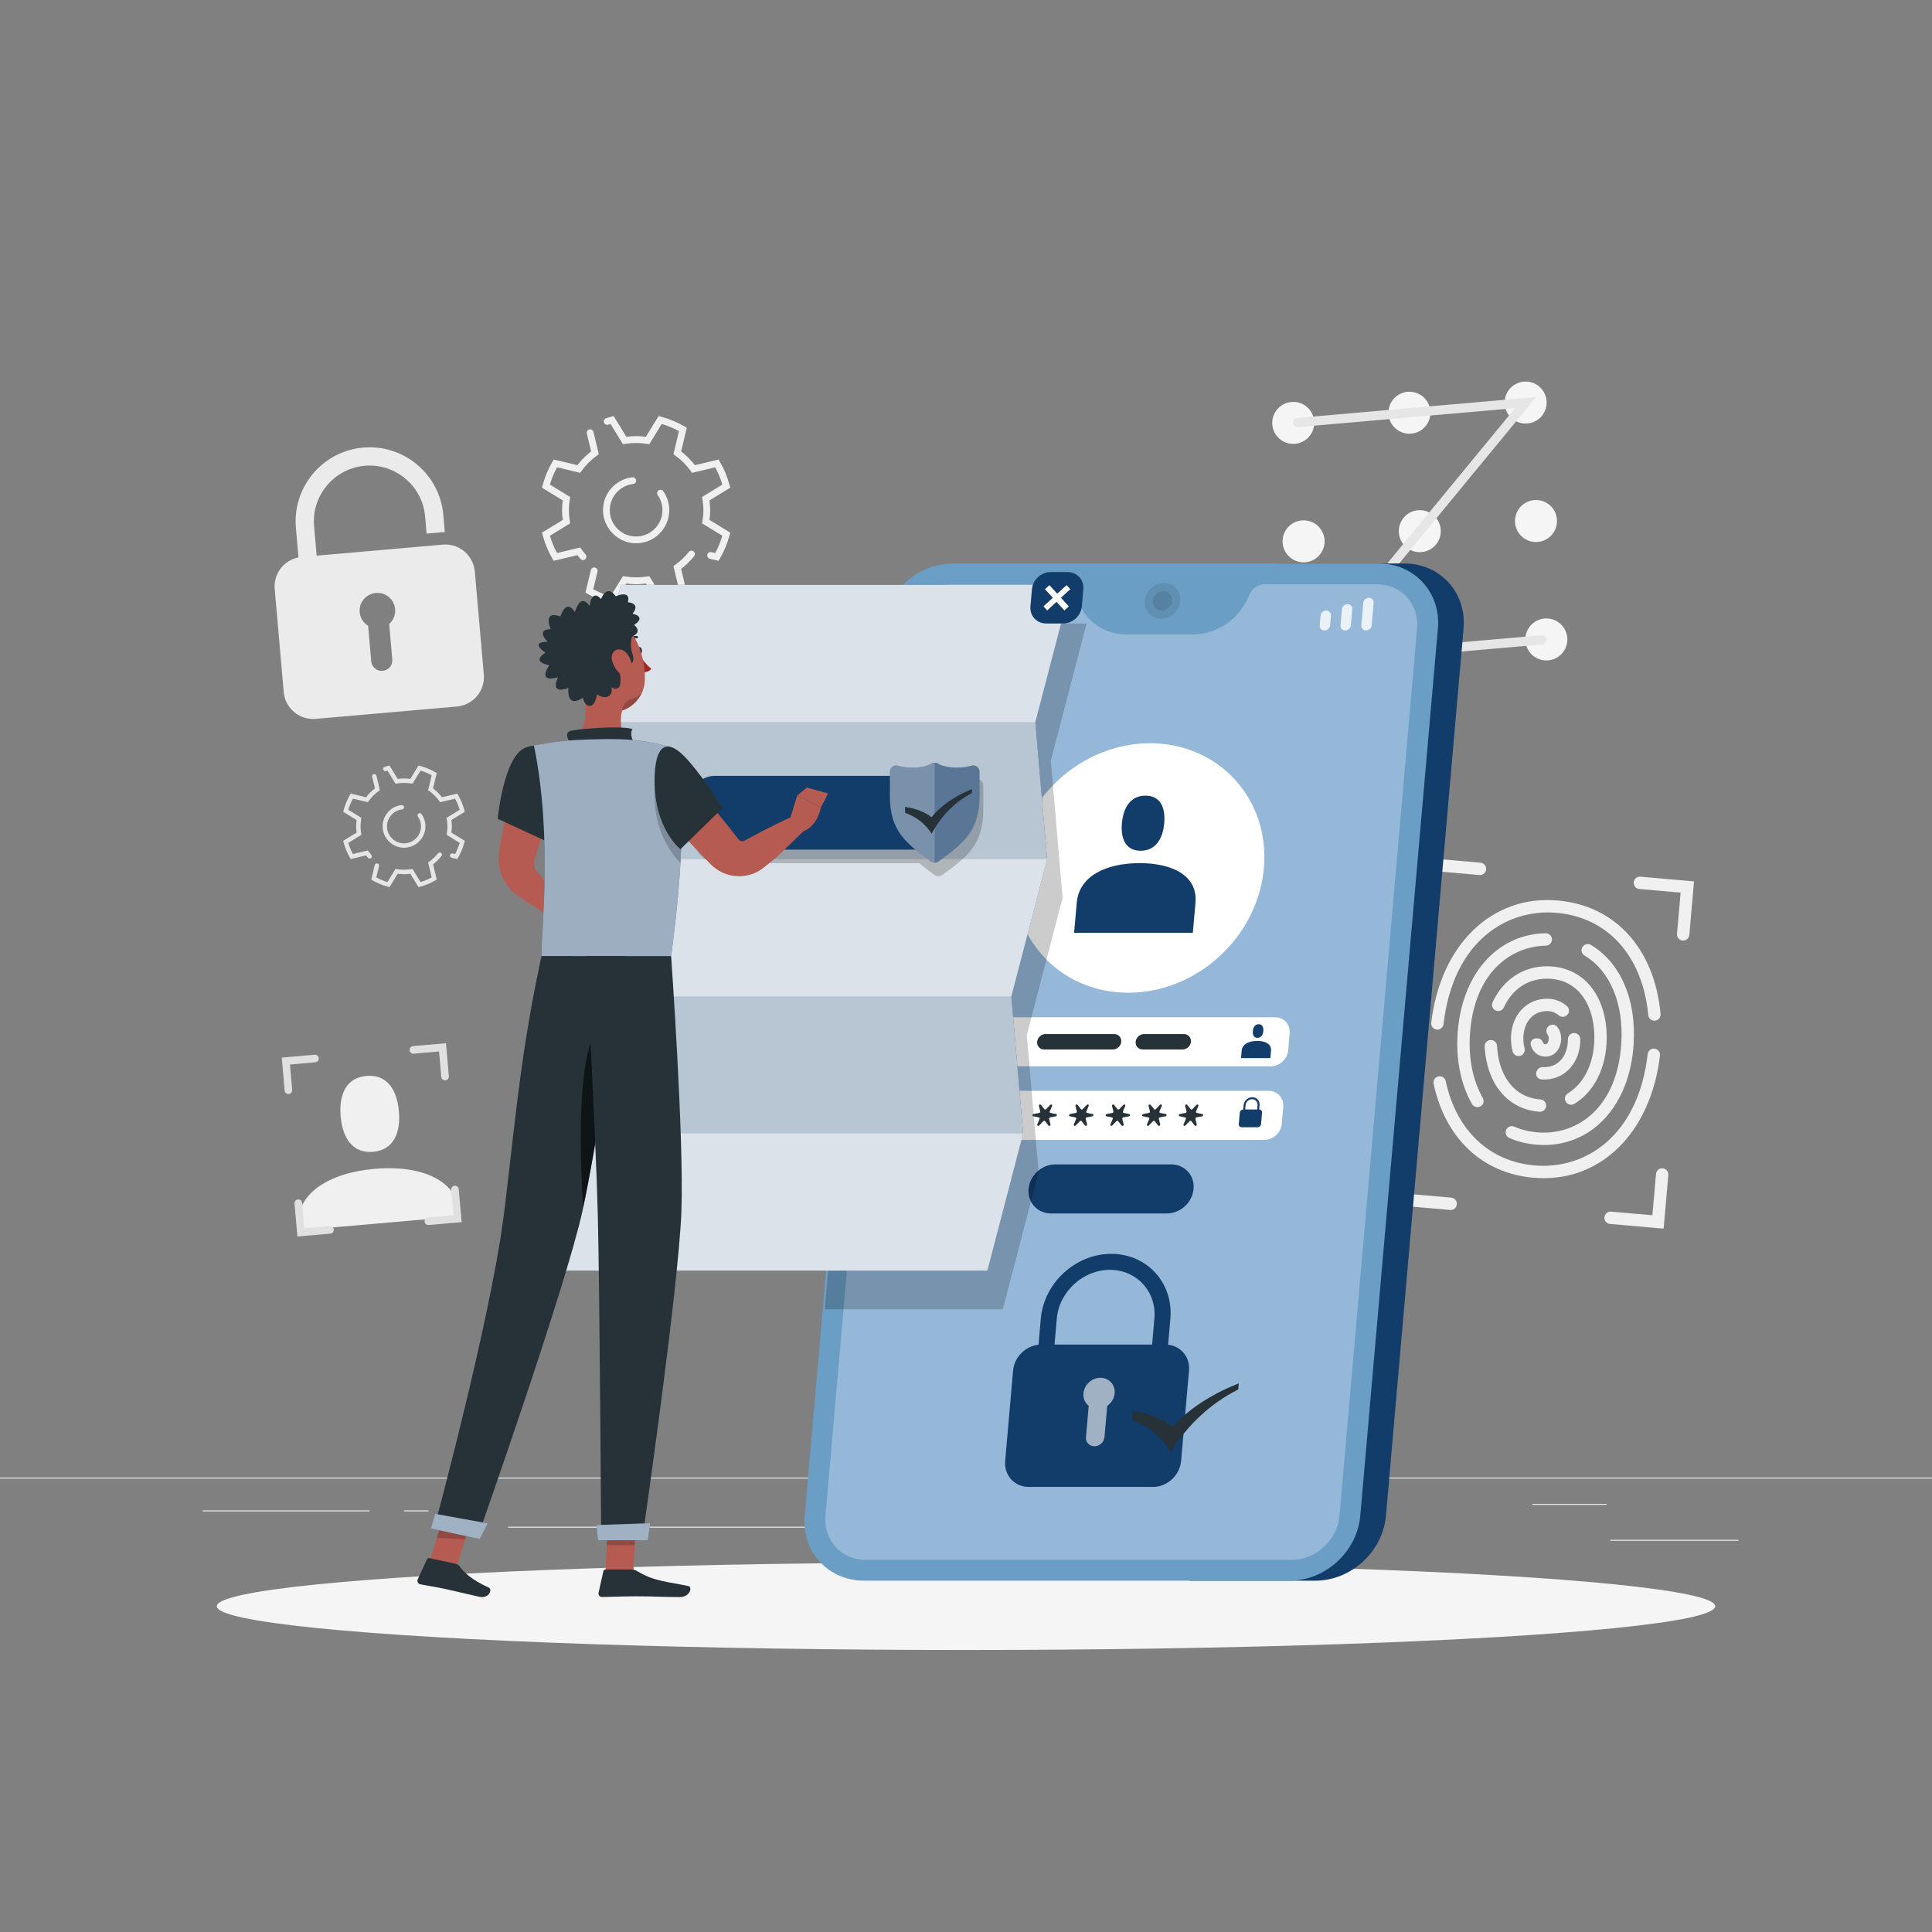 <?xml version="1.0" encoding="utf-8"?>
<!-- Generator: Adobe Illustrator 16.0.0, SVG Export Plug-In . SVG Version: 6.00 Build 0)  -->
<!DOCTYPE svg PUBLIC "-//W3C//DTD SVG 1.0//EN" "http://www.w3.org/TR/2001/REC-SVG-20010904/DTD/svg10.dtd">
<svg version="1.0" xmlns="http://www.w3.org/2000/svg" xmlns:xlink="http://www.w3.org/1999/xlink" x="0px" y="0px" width="500px"
	 height="500px" viewBox="0 0 500 500" enable-background="new 0 0 500 500" xml:space="preserve">
<rect x="0" y="0" width="500" height="500" fill="#808080" stroke="none"/>
<g id="Background_Complete">
	<rect x="416.779" y="398.494" fill="#EBEBEB" width="33.122" height="0.25"/>
	<rect x="322.527" y="401.208" fill="#EBEBEB" width="8.693" height="0.25"/>
	<rect x="396.586" y="389.208" fill="#EBEBEB" width="19.192" height="0.25"/>
	<rect x="52.459" y="390.889" fill="#EBEBEB" width="43.193" height="0.25"/>
	<rect x="104.556" y="390.889" fill="#EBEBEB" width="6.333" height="0.25"/>
	<rect x="131.471" y="395.11" fill="#EBEBEB" width="93.676" height="0.25"/>
	<rect y="382.398" fill="#EBEBEB" width="500" height="0.25"/>
	<g>
		<path fill="#F0F0F0" d="M119.331,314.749c-0.845-9.657-10.704-13.273-22.387-12.251s-20.764,6.295-19.919,15.953L119.331,314.749z
			"/>
		<path fill="#F0F0F0" d="M96.558,298.085c5.421-0.474,7.153-5.054,6.678-10.476s-2.975-9.632-8.396-9.157
			c-5.421,0.474-7.153,5.054-6.678,10.476C88.636,294.35,91.136,298.56,96.558,298.085z"/>
	</g>
	<g>
		<g>
			<circle fill="#F5F5F5" cx="334.687" cy="109.445" r="5.435"/>
			<circle fill="#F5F5F5" cx="364.759" cy="106.814" r="5.435"/>
			<circle fill="#F5F5F5" cx="394.832" cy="104.183" r="5.435"/>
			<circle fill="#F5F5F5" cx="337.368" cy="140.097" r="5.435"/>
			<circle fill="#F5F5F5" cx="367.441" cy="137.466" r="5.434"/>
			<circle fill="#F5F5F5" cx="397.514" cy="134.835" r="5.435"/>
			<circle fill="#F5F5F5" cx="340.05" cy="170.75" r="5.435"/>
			<circle fill="#F5F5F5" cx="370.123" cy="168.119" r="5.434"/>
			<circle fill="#F5F5F5" cx="400.195" cy="165.487" r="5.435"/>
		</g>
		<g>
			<path fill="#E6E6E6" d="M399.112,166.779l-61.786,5.406l54.782-66.567l-56.13,4.911c-0.655,0.058-1.233-0.428-1.291-1.083l0,0
				c-0.057-0.656,0.428-1.234,1.084-1.292l61.786-5.405l-54.782,66.567l56.13-4.911c0.655-0.058,1.234,0.428,1.291,1.083l0,0
				C400.253,166.144,399.768,166.722,399.112,166.779z"/>
		</g>
	</g>
	<g>
		<path fill="#F0F0F0" d="M400.06,285.605c-0.205-0.589-0.731-1.025-1.353-1.067c-2.834-0.189-5.229-1.25-7.124-3.153
			c-2.471-2.48-3.924-6.257-4.159-10.739c-0.044-0.835-0.744-1.486-1.58-1.491l0,0c-0.926-0.007-1.664,0.775-1.614,1.7
			c0.285,5.258,2.063,9.754,5.086,12.789c2.361,2.371,5.406,3.76,8.876,4.063c0.061,0.005,0.138,0.012,0.229,0.019
			C399.57,287.818,400.438,286.696,400.06,285.605z"/>
		<g>
			<g>
				<path fill="#F0F0F0" d="M396.864,304.8c-13.254-1.159-22.811-10.193-25.836-24.289c-0.193-0.899,0.38-1.783,1.287-1.941l0,0
					c0.837-0.145,1.655,0.386,1.832,1.216c2.711,12.678,11.218,20.796,22.996,21.826c12.917,1.13,26.791-7.368,29.275-28.792
					c0.101-0.868,0.857-1.509,1.728-1.433l0,0c0.891,0.077,1.559,0.873,1.454,1.761C427.218,293.347,413.937,306.294,396.864,304.8z
					"/>
			</g>
			<g>
				<path fill="#F0F0F0" d="M371.859,266.462L371.859,266.462c-0.891-0.078-1.559-0.873-1.454-1.761
					c2.382-20.2,15.664-33.146,32.736-31.653c14.959,1.31,25.045,12.509,26.616,29.379c0.083,0.891-0.608,1.667-1.501,1.721h-0.003
					c-0.871,0.052-1.606-0.606-1.688-1.475c-1.442-15.198-10.418-25.273-23.703-26.436c-12.917-1.13-26.79,7.367-29.274,28.792
					C373.487,265.897,372.73,266.538,371.859,266.462z"/>
			</g>
			<g>
				<path fill="#F0F0F0" d="M397.515,296.231c-2.464-0.216-4.774-0.791-6.896-1.718c-0.863-0.377-1.218-1.416-0.768-2.243l0,0
					c0.394-0.721,1.27-1.032,2.021-0.702c1.995,0.876,4.198,1.391,6.573,1.521c9.797,0.561,20.137-6.378,21.15-23.145
					c0.625-10.326-2.912-18.667-9.517-22.656c-0.708-0.428-0.971-1.323-0.606-2.065l0,0c0.415-0.843,1.467-1.154,2.271-0.669
					c7.642,4.614,11.746,14.028,11.047,25.583c-0.977,16.167-11.064,26.919-24.528,26.148
					C398.012,296.271,397.762,296.253,397.515,296.231z"/>
			</g>
			<g>
				<path fill="#F0F0F0" d="M383.266,286.258c-0.774,0.528-1.833,0.282-2.301-0.529c-2.835-4.904-4.161-11.227-3.751-18.019
					c0.936-15.466,10.207-25.977,22.798-26.184c0.934-0.015,1.689,0.767,1.636,1.699l0,0.004c-0.047,0.832-0.725,1.485-1.557,1.502
					c-9.337,0.184-18.718,7.242-19.681,23.172c-0.374,6.184,0.809,11.891,3.344,16.255
					C384.171,284.875,383.951,285.79,383.266,286.258L383.266,286.258z"/>
			</g>
			<g>
				<path fill="#F0F0F0" d="M405.13,284.95L405.13,284.95c-0.326-0.741-0.041-1.598,0.653-2.016
					c4.205-2.531,6.788-7.846,6.832-14.251c0.035-5.131-1.454-9.471-4.193-12.221c-2.112-2.121-4.843-3.19-8.116-3.184
					c-4.931,0.013-8.922,2.714-11.134,7.467c-0.348,0.748-1.214,1.102-1.989,0.817l0,0c-0.881-0.323-1.3-1.339-0.902-2.189
					c2.736-5.839,7.869-9.28,14.016-9.297c4.1-0.006,7.694,1.417,10.394,4.127c3.346,3.36,5.166,8.51,5.125,14.502
					c-0.051,7.559-3.234,13.895-8.421,16.995C406.578,286.189,405.513,285.821,405.13,284.95z"/>
			</g>
			<g>
				<path fill="#F0F0F0" d="M393.608,273.192c-0.909,0.365-1.926-0.163-2.159-1.114c-0.106-0.433-0.194-0.88-0.264-1.339
					c-0.905-5.984,2.313-11.194,7.483-12.118c2.67-0.479,5.05,0.148,6.869,1.773c0.738,0.659,0.681,1.837-0.124,2.414l-0.1,0.071
					c-0.606,0.435-1.405,0.336-1.97-0.15c-1.085-0.931-2.463-1.253-4.111-0.958c-3.941,0.705-5.438,4.805-4.881,8.49
					c0.054,0.358,0.122,0.706,0.204,1.041C394.746,272.088,394.358,272.892,393.608,273.192L393.608,273.192z"/>
			</g>
			<g>
				<path fill="#F0F0F0" d="M398.896,279.351c-0.004-0.001-0.009-0.001-0.013-0.001c-1.104-0.099-1.712-1.335-1.124-2.273
					l0.136-0.217c0.295-0.471,0.822-0.729,1.376-0.69c0.474,0.032,0.976,0.002,1.501-0.092c3.441-0.616,5.02-3.82,4.994-7.076
					c-0.007-0.813,0.556-1.515,1.359-1.637l0,0c0.938-0.142,1.826,0.557,1.844,1.506c0.095,5.219-2.977,9.525-7.634,10.357
					C400.496,279.378,399.679,279.419,398.896,279.351z"/>
			</g>
			<g>
				<path fill="#F0F0F0" d="M399.607,273.441c-1.704-0.148-2.974-1.297-3.435-2.936c-0.267-0.95,0.53-1.87,1.512-1.784l0.367,0.032
					c0.57,0.05,1.04,0.44,1.23,0.979c0.093,0.265,0.271,0.49,0.605,0.52c0.769,0.067,0.904-1.036,0.924-1.258
					c0.014-0.159,0.047-0.771-0.215-1.132c-0.257-0.354-0.433-0.76-0.395-1.195l0,0c0.125-1.424,1.923-1.995,2.83-0.892
					c0.721,0.878,1.091,2.107,0.969,3.497C403.771,271.892,401.923,273.645,399.607,273.441z"/>
			</g>
			<g>
				<path fill="#F0F0F0" d="M369.534,237.653L369.534,237.653c-0.88-0.077-1.532-0.854-1.455-1.734l1.213-13.865l13.866,1.213
					c0.88,0.077,1.532,0.854,1.455,1.734l0,0c-0.077,0.88-0.853,1.532-1.733,1.455l-10.677-0.934l-0.935,10.677
					C371.19,237.078,370.414,237.73,369.534,237.653z"/>
			</g>
			<g>
				<path fill="#F0F0F0" d="M435.462,243.421L435.462,243.421c-0.88-0.077-1.532-0.854-1.455-1.733l0.934-10.677l-10.677-0.935
					c-0.881-0.077-1.532-0.853-1.455-1.734l0,0c0.077-0.88,0.854-1.532,1.734-1.455l13.865,1.213l-1.213,13.865
					C437.119,242.847,436.343,243.498,435.462,243.421z"/>
			</g>
			<g>
				<path fill="#F0F0F0" d="M430.547,317.97l-13.866-1.213c-0.88-0.077-1.532-0.854-1.455-1.733l0,0
					c0.077-0.881,0.854-1.532,1.734-1.455l10.677,0.934l0.934-10.677c0.077-0.881,0.854-1.532,1.734-1.455l0,0
					c0.881,0.077,1.532,0.854,1.455,1.734L430.547,317.97z"/>
			</g>
			<g>
				<path fill="#F0F0F0" d="M375.295,313.137l-13.866-1.214l1.213-13.866c0.077-0.88,0.854-1.531,1.734-1.454l0,0
					c0.88,0.077,1.532,0.853,1.455,1.733l-0.934,10.678l10.677,0.934c0.88,0.077,1.532,0.854,1.455,1.734l0,0
					C376.952,312.562,376.176,313.213,375.295,313.137z"/>
			</g>
		</g>
	</g>
	<g>
		<path fill="#E0E0E0" d="M74.729,283.126L74.729,283.126c-0.541,0.048-1.019-0.353-1.066-0.895l-0.746-8.525l8.525-0.745
			c0.541-0.048,1.019,0.353,1.066,0.895l0,0c0.047,0.541-0.354,1.019-0.895,1.066l-6.565,0.574l0.575,6.564
			C75.672,282.602,75.271,283.079,74.729,283.126z"/>
	</g>
	<g>
		<path fill="#E0E0E0" d="M115.266,279.58L115.266,279.58c-0.542,0.047-1.019-0.354-1.066-0.895l-0.574-6.564l-6.565,0.574
			c-0.541,0.047-1.019-0.354-1.065-0.895l0,0c-0.048-0.542,0.353-1.019,0.895-1.066l8.525-0.746l0.746,8.525
			C116.208,279.055,115.808,279.532,115.266,279.58z"/>
	</g>
	<g>
		<path fill="#E0E0E0" d="M119.466,316.29l-8.525,0.745c-0.542,0.048-1.019-0.353-1.066-0.895l0,0
			c-0.047-0.541,0.354-1.019,0.895-1.065l6.565-0.575l-0.575-6.564c-0.047-0.541,0.354-1.019,0.895-1.066l0,0
			c0.542-0.047,1.019,0.354,1.066,0.895L119.466,316.29z"/>
	</g>
	<g>
		<path fill="#E0E0E0" d="M85.494,319.262l-8.525,0.746l-0.746-8.525c-0.047-0.542,0.354-1.02,0.895-1.066l0,0
			c0.542-0.048,1.019,0.354,1.066,0.895l0.574,6.564l6.564-0.574c0.542-0.047,1.019,0.354,1.066,0.895l0,0
			C86.436,318.737,86.035,319.215,85.494,319.262z"/>
	</g>
	<path fill="#EBEBEB" d="M114.583,140.948l-32.631,2.854l-0.668-7.636c-0.693-7.921,5.188-14.93,13.109-15.623
		c7.922-0.693,14.931,5.188,15.624,13.109l0.388,4.437l4.708-0.412l-0.388-4.438c-0.92-10.518-10.225-18.325-20.742-17.405
		c-10.518,0.92-18.326,10.225-17.405,20.743l0.672,7.68c-3.797,0.739-6.5,4.241-6.156,8.181l2.331,26.644
		c0.369,4.213,4.083,7.329,8.296,6.96l36.53-3.196c4.212-0.369,7.329-4.083,6.96-8.295l-2.331-26.644
		C122.51,143.696,118.796,140.58,114.583,140.948z M100.722,161.478l0.803,9.175c0.132,1.506-0.982,2.833-2.488,2.965
		s-2.833-0.982-2.965-2.488l-0.803-9.175c-1.198-0.738-2.053-2.001-2.186-3.511c-0.222-2.535,1.654-4.77,4.189-4.992
		c2.535-0.222,4.77,1.653,4.991,4.188C102.396,159.15,101.773,160.543,100.722,161.478z"/>
	<g>
		<path fill="#F0F0F0" d="M170.444,156.393l-3.299-5.378c-1.787,0.247-3.249,0.247-5.036,0l-3.298,5.378l-0.633-0.168
			c-2.126-0.565-4.177-1.417-6.095-2.53l-0.567-0.329l1.399-5.838c0.113-0.473,0.588-0.764,1.061-0.651l0,0
			c0.473,0.114,0.764,0.588,0.65,1.061l-1.092,4.554c1.426,0.776,2.923,1.398,4.468,1.856l3.222-5.253l0.583,0.095
			c1.868,0.305,3.773,0.305,5.642,0l0.584-0.095l3.222,5.253c1.544-0.459,3.042-1.08,4.467-1.856l-1.434-5.984l0.48-0.345
			c1.308-0.94,2.474-2.05,3.475-3.308c0.297-0.374,0.826-0.462,1.213-0.184l0,0c0.402,0.289,0.496,0.859,0.189,1.247
			c-0.984,1.242-2.114,2.354-3.373,3.319l1.469,6.128l-0.566,0.329c-1.918,1.114-3.969,1.965-6.095,2.53L170.444,156.393z
			 M150.225,144.652c-0.277-0.316-0.545-0.643-0.802-0.978l-6.129,1.468l-0.329-0.566c-1.113-1.918-1.965-3.969-2.53-6.095
			l-0.168-0.633l5.378-3.299c-0.124-0.896-0.185-1.724-0.185-2.518c0-0.793,0.061-1.622,0.185-2.518l-5.378-3.298l0.168-0.633
			c0.565-2.126,1.417-4.177,2.53-6.096l0.329-0.566l6.129,1.468c1.027-1.34,2.222-2.535,3.562-3.562l-1.111-4.639
			c-0.113-0.471,0.178-0.945,0.649-1.059l0.003,0c0.472-0.113,0.946,0.177,1.059,0.649l1.384,5.778l-0.484,0.348
			c-1.536,1.105-2.882,2.453-3.988,3.989l-0.345,0.479l-5.985-1.434c-0.775,1.425-1.396,2.923-1.855,4.467l5.252,3.221l-0.095,0.583
			c-0.168,1.031-0.249,1.954-0.249,2.821c0,0.869,0.081,1.791,0.249,2.821l0.096,0.583l-5.253,3.223
			c0.459,1.544,1.081,3.042,1.855,4.467l5.985-1.434l0.345,0.479c0.325,0.453,0.674,0.892,1.042,1.312
			c0.306,0.35,0.298,0.873-0.037,1.196l-0.032,0.031C151.115,145.05,150.549,145.022,150.225,144.652z M185.962,145.143l-2.26-0.541
			c-0.472-0.113-0.764-0.588-0.65-1.061l0,0c0.113-0.472,0.588-0.764,1.061-0.65l0.977,0.234c0.774-1.425,1.396-2.923,1.854-4.467
			l-5.252-3.223l0.095-0.583c0.168-1.03,0.25-1.953,0.25-2.821c0-0.868-0.082-1.791-0.25-2.821l-0.095-0.583l5.252-3.221
			c-0.458-1.544-1.08-3.042-1.854-4.467l-5.985,1.434l-0.345-0.479c-1.105-1.536-2.452-2.883-3.988-3.989l-0.484-0.348l1.434-5.985
			c-1.425-0.775-2.923-1.397-4.467-1.856l-3.222,5.253l-0.583-0.095c-1.869-0.303-3.774-0.303-5.644,0l-0.582,0.095l-3.222-5.252
			c-0.2,0.06-0.4,0.122-0.6,0.187c-0.446,0.146-0.926-0.094-1.087-0.534l0,0c-0.169-0.462,0.071-0.984,0.54-1.138
			c0.439-0.144,0.881-0.274,1.322-0.392l0.634-0.169l3.299,5.379c1.794-0.249,3.24-0.249,5.035,0l3.299-5.379l0.634,0.168
			c2.126,0.566,4.176,1.417,6.095,2.53l0.566,0.329l-1.469,6.13c1.34,1.027,2.535,2.222,3.563,3.562l6.129-1.468l0.329,0.566
			c1.113,1.918,1.965,3.969,2.53,6.096l0.168,0.633l-5.378,3.298c0.124,0.896,0.185,1.725,0.185,2.518
			c0,0.794-0.061,1.622-0.185,2.518l5.378,3.299l-0.168,0.633c-0.565,2.126-1.417,4.177-2.53,6.095L185.962,145.143z M164.381,140.6
			c-4.468-0.126-8.194-3.85-8.322-8.318c-0.129-4.503,3.235-8.264,7.579-8.766c0.525-0.061,0.99,0.351,0.99,0.879l0,0
			c0,0.444-0.332,0.817-0.772,0.867c-3.83,0.434-6.707,4.056-5.905,8.14c0.521,2.652,2.658,4.789,5.311,5.307
			c4.353,0.852,8.18-2.475,8.18-6.679c0-1.407-0.434-2.77-1.233-3.91c-0.252-0.359-0.184-0.853,0.146-1.143l0,0
			c0.396-0.35,1.011-0.276,1.313,0.157c0.995,1.43,1.534,3.135,1.534,4.896C173.199,136.84,169.22,140.736,164.381,140.6z"/>
	</g>
	<g>
		<path fill="#E6E6E6" d="M108.313,229.592l-2.131-3.475c-1.155,0.16-2.099,0.16-3.254,0l-2.131,3.475l-0.409-0.109
			c-1.373-0.365-2.698-0.915-3.938-1.634l-0.366-0.213l0.904-3.771c0.072-0.305,0.38-0.494,0.685-0.42l0,0
			c0.305,0.073,0.493,0.38,0.42,0.686l-0.706,2.942c0.92,0.501,1.888,0.903,2.886,1.199l2.081-3.394l0.377,0.062
			c1.207,0.197,2.438,0.197,3.645,0l0.377-0.062l2.082,3.394c0.998-0.296,1.965-0.698,2.886-1.199l-0.927-3.867l0.31-0.222
			c0.845-0.608,1.598-1.325,2.245-2.138c0.192-0.241,0.534-0.298,0.784-0.118l0,0c0.259,0.187,0.32,0.555,0.122,0.806
			c-0.636,0.802-1.366,1.521-2.179,2.144l0.949,3.959l-0.366,0.213c-1.239,0.719-2.563,1.269-3.938,1.634L108.313,229.592z
			 M95.251,222.008c-0.179-0.205-0.353-0.416-0.518-0.632l-3.96,0.948l-0.213-0.366c-0.719-1.239-1.269-2.564-1.634-3.938
			l-0.109-0.409l3.475-2.131c-0.08-0.579-0.119-1.114-0.119-1.626c0-0.512,0.039-1.048,0.119-1.627l-3.475-2.13l0.109-0.409
			c0.365-1.374,0.915-2.698,1.634-3.938l0.213-0.366l3.959,0.949c0.664-0.866,1.435-1.637,2.301-2.301l-0.718-2.997
			c-0.073-0.305,0.115-0.611,0.419-0.684l0.002,0c0.305-0.073,0.611,0.115,0.684,0.419l0.894,3.733l-0.313,0.225
			c-0.992,0.714-1.862,1.584-2.576,2.577l-0.223,0.31l-3.867-0.926c-0.5,0.921-0.902,1.888-1.198,2.886l3.393,2.081l-0.062,0.377
			c-0.108,0.666-0.161,1.262-0.161,1.823c0,0.561,0.053,1.157,0.161,1.822l0.062,0.376l-3.393,2.082
			c0.296,0.998,0.698,1.965,1.198,2.886l3.867-0.926l0.223,0.31c0.21,0.292,0.436,0.576,0.673,0.847
			c0.198,0.226,0.193,0.564-0.023,0.772l-0.021,0.02C95.826,222.265,95.46,222.247,95.251,222.008z M118.338,222.324l-1.459-0.349
			c-0.306-0.073-0.494-0.38-0.421-0.685l0,0c0.073-0.306,0.38-0.494,0.686-0.42l0.631,0.151c0.5-0.92,0.902-1.888,1.198-2.886
			l-3.394-2.082l0.062-0.376c0.108-0.665,0.161-1.261,0.161-1.822c0-0.561-0.053-1.157-0.161-1.823l-0.062-0.377l3.394-2.081
			c-0.296-0.998-0.698-1.965-1.198-2.886l-3.867,0.926l-0.223-0.31c-0.714-0.992-1.584-1.862-2.576-2.577l-0.313-0.225l0.927-3.867
			c-0.921-0.5-1.889-0.902-2.887-1.199l-2.081,3.393l-0.376-0.061c-1.208-0.196-2.438-0.196-3.646,0l-0.376,0.061l-2.081-3.393
			c-0.13,0.039-0.259,0.079-0.388,0.121c-0.288,0.094-0.598-0.061-0.702-0.345l0,0c-0.11-0.299,0.046-0.636,0.349-0.735
			c0.283-0.093,0.569-0.177,0.854-0.253l0.409-0.109l2.131,3.475c1.16-0.161,2.093-0.161,3.253,0l2.131-3.475l0.409,0.109
			c1.374,0.366,2.698,0.916,3.938,1.635l0.366,0.212l-0.949,3.96c0.866,0.664,1.638,1.436,2.301,2.301l3.959-0.949l0.213,0.366
			c0.719,1.24,1.269,2.564,1.634,3.938l0.109,0.409l-3.475,2.13c0.08,0.579,0.119,1.115,0.119,1.627
			c0,0.513-0.039,1.048-0.119,1.626l3.475,2.131l-0.109,0.409c-0.365,1.374-0.915,2.698-1.634,3.938L118.338,222.324z
			 M104.396,219.39c-2.887-0.082-5.293-2.487-5.376-5.374c-0.083-2.91,2.09-5.339,4.896-5.663c0.339-0.039,0.639,0.227,0.639,0.568
			l0,0c0,0.287-0.214,0.528-0.499,0.561c-2.474,0.28-4.333,2.62-3.815,5.259c0.336,1.713,1.717,3.093,3.431,3.429
			c2.812,0.55,5.284-1.599,5.284-4.315c0-0.909-0.28-1.79-0.796-2.526c-0.163-0.232-0.119-0.551,0.094-0.738l0,0
			c0.256-0.226,0.653-0.178,0.848,0.102c0.643,0.923,0.992,2.025,0.992,3.163C110.093,216.96,107.522,219.478,104.396,219.39z"/>
	</g>
</g>
<g id="Background_Simple" display="none">
	<g display="inline">
		<path fill="#407BFF" d="M76.67,206.633c11.27-51.09,62.003-89.299,99.27-89.441c42-0.161,77.793,31.992,106,34.839
			c24.884,2.512,55.688-34.07,100-24.84c36,7.498,56,61.322,50,95.463c-11.135,63.359-40,101.192-80.315,108.51
			c-17.663,3.206-26.005-2.381-34.685-0.757c-38.63,7.231-64.764,55.668-148,59.966C104.94,393.679,52.233,317.41,76.67,206.633z"/>
		<path opacity="0.9" fill="#FFFFFF" d="M76.67,206.633c11.27-51.09,62.003-89.299,99.27-89.441c42-0.161,77.793,31.992,106,34.839
			c24.884,2.512,55.688-34.07,100-24.84c36,7.498,56,61.322,50,95.463c-11.135,63.359-40,101.192-80.315,108.51
			c-17.663,3.206-26.005-2.381-34.685-0.757c-38.63,7.231-64.764,55.668-148,59.966C104.94,393.679,52.233,317.41,76.67,206.633z"/>
	</g>
</g>
<g id="Shadow">
	<ellipse id="_x3C_Path_x3E__359_" fill="#F5F5F5" cx="250" cy="415.692" rx="193.889" ry="11.323"/>
</g>
<g id="Device">
	<g>
		<path fill="#123C69" d="M363.45,145.827h-32.561l-23.032,263.25h32.561c9.26,0,17.452-7.533,18.262-16.793l20.093-229.664
			C379.584,153.36,372.71,145.827,363.45,145.827z"/>
		<path fill="#6A9EC4" d="M356.806,145.827H246.606c-9.26,0-17.452,7.533-18.262,16.793l-20.093,229.664
			c-0.81,9.26,6.064,16.793,15.324,16.793h110.199c9.26,0,17.452-7.533,18.263-16.793L372.13,162.62
			C372.94,153.36,366.065,145.827,356.806,145.827z"/>
		<path opacity="0.4" fill="#D5E0F7" d="M356.335,151.208h-29.054c-1.714,0-3.323,1.125-3.958,2.766l0,0
			c-2.349,6.07-8.298,10.228-14.634,10.228h-17.181c-6.336,0-11.558-4.158-12.845-10.228l0,0c-0.348-1.642-1.761-2.766-3.475-2.766
			h-29.054c-6.303,0-11.859,5.109-12.411,11.412l-20.093,229.664c-0.551,6.303,4.111,11.412,10.414,11.412h110.199
			c6.303,0,11.859-5.109,12.411-11.412l20.093-229.664C367.3,156.317,362.638,151.208,356.335,151.208z"/>
		<path fill="#FFFFFF" d="M328.883,275.958h-77.125c-2.286,0-3.978-1.854-3.778-4.141l0.386-4.412
			c0.2-2.287,2.216-4.141,4.502-4.141h77.125c2.286,0,3.978,1.854,3.777,4.141l-0.386,4.412
			C333.186,274.104,331.17,275.958,328.883,275.958z"/>
		<path fill="#FFFFFF" d="M327.218,294.998h-77.125c-2.287,0-3.978-1.854-3.778-4.141l0.386-4.412
			c0.2-2.287,2.216-4.141,4.503-4.141h77.124c2.286,0,3.978,1.854,3.778,4.141l-0.387,4.412
			C331.52,293.145,329.504,294.998,327.218,294.998z"/>
		<path opacity="0.1" d="M305.45,155.509c-0.222,2.536-2.457,4.591-4.993,4.591s-4.412-2.056-4.19-4.591
			c0.222-2.535,2.458-4.591,4.993-4.591S305.672,152.974,305.45,155.509z"/>
		<path opacity="0.1" d="M303.367,155.509c-0.121,1.385-1.342,2.508-2.728,2.508s-2.41-1.123-2.289-2.508s1.343-2.508,2.728-2.508
			S303.488,154.124,303.367,155.509z"/>
		<g>
			<g opacity="0.8">
				<path fill="#FFFFFF" d="M342.769,163.167L342.769,163.167c-0.743,0-1.293-0.603-1.228-1.345l0.215-2.459
					c0.065-0.743,0.721-1.346,1.463-1.346l0,0c0.743,0,1.292,0.603,1.228,1.346l-0.215,2.459
					C344.167,162.564,343.512,163.167,342.769,163.167z"/>
				<path fill="#FFFFFF" d="M353.531,163.167L353.531,163.167c-0.743,0-1.292-0.603-1.228-1.345l0.505-5.771
					c0.065-0.743,0.72-1.345,1.463-1.345l0,0c0.743,0,1.293,0.602,1.228,1.345l-0.505,5.771
					C354.93,162.564,354.274,163.167,353.531,163.167z"/>
				<path fill="#FFFFFF" d="M348.15,163.167L348.15,163.167c-0.744,0-1.293-0.603-1.228-1.345l0.36-4.115
					c0.065-0.743,0.72-1.345,1.463-1.345l0,0c0.743,0,1.293,0.602,1.228,1.345l-0.36,4.115
					C349.548,162.564,348.893,163.167,348.15,163.167z"/>
			</g>
			<g opacity="0.8">
				<path fill="#FFFFFF" d="M250.635,163.167h-6.755c-0.42,0-0.731-0.341-0.695-0.762l0.317-3.626
					c0.037-0.42,0.408-0.762,0.828-0.762h6.755c0.42,0,0.731,0.341,0.694,0.762l-0.317,3.626
					C251.427,162.826,251.056,163.167,250.635,163.167z"/>
				<path fill="#FFFFFF" d="M253.768,162.183L253.768,162.183c-0.421,0-0.732-0.341-0.695-0.761l0.146-1.66
					c0.037-0.42,0.407-0.761,0.828-0.761l0,0c0.42,0,0.731,0.341,0.695,0.761l-0.145,1.66
					C254.559,161.842,254.188,162.183,253.768,162.183z"/>
			</g>
		</g>
		<path fill="#FFFFFF" d="M327.097,224.633c-1.56,17.83-17.279,32.285-35.11,32.285s-31.021-14.455-29.46-32.285
			c1.56-17.831,17.279-32.286,35.109-32.286C315.467,192.347,328.657,206.802,327.097,224.633z"/>
		<g>
			<path fill="#123C69" d="M294.921,223.378c-8.486,0-15.647,3.229-16.26,10.243l-0.682,7.785h30.729l0.681-7.785
				C310.003,226.607,303.407,223.378,294.921,223.378z"/>
			<path fill="#123C69" d="M295.202,220.173c3.938,0,5.754-3.192,6.098-7.13c0.345-3.938-0.913-7.13-4.851-7.13
				s-5.754,3.192-6.099,7.13C290.006,216.981,291.264,220.173,295.202,220.173z"/>
		</g>
		<g>
			<path fill="#123C69" d="M325.363,269.384c-2.096,0-3.865,0.798-4.017,2.53l-0.168,1.923h7.59l0.168-1.923
				C329.088,270.182,327.459,269.384,325.363,269.384z"/>
			<path fill="#123C69" d="M325.433,268.593c0.972,0,1.421-0.789,1.506-1.762s-0.226-1.761-1.198-1.761s-1.421,0.788-1.506,1.761
				S324.46,268.593,325.433,268.593z"/>
		</g>
		<path fill="#123C69" d="M301.994,314.038h-30.009c-3.505,0-6.099-2.842-5.792-6.347l0,0c0.307-3.505,3.397-6.347,6.902-6.347
			h30.009c3.505,0,6.098,2.842,5.791,6.347l0,0C308.589,311.196,305.499,314.038,301.994,314.038z"/>
		<path fill="#123C69" d="M298.374,384.817h-32.117c-3.704,0-6.444-3.003-6.12-6.707l2.049-23.425
			c0.324-3.704,3.59-6.706,7.294-6.706h32.117c3.704,0,6.444,3.002,6.12,6.706l-2.05,23.425
			C305.343,381.814,302.078,384.817,298.374,384.817z"/>
		<g opacity="0.6">
			<path fill="#FFFFFF" d="M288.469,360.604c0.195-2.229-1.453-4.036-3.682-4.036s-4.194,1.808-4.389,4.036
				c-0.116,1.327,0.432,2.495,1.356,3.23l-0.706,8.066c-0.116,1.323,0.863,2.396,2.188,2.396s2.491-1.073,2.607-2.396l0.706-8.066
				C287.602,363.098,288.353,361.931,288.469,360.604z"/>
		</g>
		<g>
			<path fill="#123C69" d="M301.881,352.855h-4.139l1.014-11.59c0.609-6.965-4.561-12.631-11.525-12.631
				c-6.965,0-13.127,5.666-13.736,12.631l-1.014,11.59h-4.139l1.014-11.59c0.809-9.247,8.99-16.771,18.237-16.771
				c9.247,0,16.111,7.523,15.303,16.771L301.881,352.855z"/>
		</g>
		<path fill="#123C69" d="M325.871,287.134l0.098-1.112c0.1-1.137-0.744-2.062-1.881-2.062s-2.142,0.925-2.241,2.062l-0.098,1.112
			c-0.454,0.001-0.854,0.368-0.893,0.822l-0.259,2.956c-0.04,0.454,0.296,0.822,0.75,0.822h4.12c0.454,0,0.854-0.368,0.895-0.822
			l0.258-2.956C326.66,287.502,326.325,287.135,325.871,287.134z M324.043,284.469c0.856,0,1.492,0.696,1.417,1.553l-0.098,1.112
			h-3.104l0.098-1.112C322.43,285.165,323.188,284.469,324.043,284.469z"/>
		<g>
			<path fill="#263238" d="M263.847,288.317l-1.438-0.296c-0.17-0.036-0.258-0.215-0.188-0.383l0.6-1.416
				c0.128-0.304-0.241-0.528-0.475-0.288l-1.087,1.119c-0.129,0.133-0.335,0.133-0.441,0l-0.891-1.119
				c-0.191-0.24-0.6-0.016-0.525,0.288l0.351,1.416c0.042,0.168-0.077,0.347-0.254,0.383l-1.49,0.296
				c-0.319,0.064-0.359,0.514-0.05,0.577l1.438,0.297c0.171,0.035,0.259,0.214,0.188,0.382l-0.599,1.416
				c-0.128,0.305,0.241,0.529,0.474,0.288l1.087-1.119c0.129-0.133,0.336-0.133,0.441,0l0.891,1.119
				c0.191,0.241,0.601,0.017,0.525-0.288l-0.351-1.416c-0.042-0.168,0.077-0.347,0.254-0.382l1.49-0.297
				C264.117,288.831,264.156,288.382,263.847,288.317z"/>
			<path fill="#263238" d="M273.311,288.317l-1.438-0.296c-0.17-0.036-0.258-0.215-0.188-0.383l0.6-1.416
				c0.129-0.304-0.241-0.528-0.475-0.288l-1.087,1.119c-0.128,0.133-0.335,0.133-0.44,0l-0.892-1.119
				c-0.191-0.24-0.6-0.016-0.524,0.288l0.351,1.416c0.042,0.168-0.078,0.347-0.254,0.383l-1.49,0.296
				c-0.32,0.064-0.359,0.514-0.05,0.577l1.438,0.297c0.17,0.035,0.258,0.214,0.187,0.382l-0.599,1.416
				c-0.129,0.305,0.241,0.529,0.474,0.288l1.087-1.119c0.129-0.133,0.335-0.133,0.441,0l0.891,1.119
				c0.191,0.241,0.6,0.017,0.525-0.288l-0.352-1.416c-0.041-0.168,0.078-0.347,0.254-0.382l1.49-0.297
				C273.58,288.831,273.619,288.382,273.311,288.317z"/>
			<path fill="#263238" d="M282.773,288.317l-1.438-0.296c-0.17-0.036-0.258-0.215-0.187-0.383l0.599-1.416
				c0.129-0.304-0.241-0.528-0.474-0.288l-1.087,1.119c-0.128,0.133-0.335,0.133-0.441,0l-0.891-1.119
				c-0.191-0.24-0.6-0.016-0.525,0.288l0.352,1.416c0.041,0.168-0.078,0.347-0.254,0.383l-1.49,0.296
				c-0.32,0.064-0.359,0.514-0.051,0.577l1.438,0.297c0.17,0.035,0.258,0.214,0.187,0.382l-0.599,1.416
				c-0.129,0.305,0.241,0.529,0.475,0.288l1.087-1.119c0.128-0.133,0.335-0.133,0.441,0l0.891,1.119
				c0.191,0.241,0.6,0.017,0.524-0.288l-0.352-1.416c-0.041-0.168,0.078-0.347,0.254-0.382l1.49-0.297
				C283.043,288.831,283.083,288.382,282.773,288.317z"/>
			<path fill="#263238" d="M292.237,288.317l-1.438-0.296c-0.171-0.036-0.259-0.215-0.188-0.383l0.599-1.416
				c0.128-0.304-0.241-0.528-0.474-0.288l-1.087,1.119c-0.129,0.133-0.336,0.133-0.441,0l-0.891-1.119
				c-0.191-0.24-0.601-0.016-0.525,0.288l0.352,1.416c0.042,0.168-0.077,0.347-0.254,0.383l-1.49,0.296
				c-0.32,0.064-0.359,0.514-0.05,0.577l1.438,0.297c0.17,0.035,0.258,0.214,0.188,0.382l-0.6,1.416
				c-0.128,0.305,0.241,0.529,0.475,0.288l1.087-1.119c0.129-0.133,0.336-0.133,0.441,0l0.891,1.119
				c0.191,0.241,0.601,0.017,0.524-0.288l-0.351-1.416c-0.042-0.168,0.077-0.347,0.254-0.382l1.49-0.297
				C292.506,288.831,292.546,288.382,292.237,288.317z"/>
			<path fill="#263238" d="M301.7,288.317l-1.438-0.296c-0.17-0.036-0.258-0.215-0.188-0.383l0.6-1.416
				c0.128-0.304-0.241-0.528-0.475-0.288l-1.087,1.119c-0.129,0.133-0.335,0.133-0.441,0l-0.891-1.119
				c-0.191-0.24-0.6-0.016-0.525,0.288l0.351,1.416c0.042,0.168-0.077,0.347-0.254,0.383l-1.49,0.296
				c-0.32,0.064-0.359,0.514-0.05,0.577l1.438,0.297c0.171,0.035,0.259,0.214,0.188,0.382l-0.599,1.416
				c-0.128,0.305,0.241,0.529,0.474,0.288l1.087-1.119c0.128-0.133,0.335-0.133,0.441,0l0.891,1.119
				c0.191,0.241,0.601,0.017,0.525-0.288l-0.352-1.416c-0.042-0.168,0.078-0.347,0.254-0.382l1.49-0.297
				C301.969,288.831,302.009,288.382,301.7,288.317z"/>
			<path fill="#263238" d="M311.163,288.317l-1.438-0.296c-0.17-0.036-0.258-0.215-0.187-0.383l0.599-1.416
				c0.129-0.304-0.241-0.528-0.474-0.288l-1.087,1.119c-0.128,0.133-0.335,0.133-0.44,0l-0.892-1.119
				c-0.191-0.24-0.6-0.016-0.524,0.288l0.351,1.416c0.042,0.168-0.078,0.347-0.254,0.383l-1.49,0.296
				c-0.32,0.064-0.359,0.514-0.05,0.577l1.438,0.297c0.17,0.035,0.258,0.214,0.187,0.382l-0.599,1.416
				c-0.129,0.305,0.241,0.529,0.474,0.288l1.087-1.119c0.129-0.133,0.335-0.133,0.441,0l0.891,1.119
				c0.191,0.241,0.6,0.017,0.525-0.288l-0.351-1.416c-0.042-0.168,0.077-0.347,0.254-0.382l1.49-0.297
				C311.433,288.831,311.472,288.382,311.163,288.317z"/>
		</g>
		<g>
			<path fill="#263238" d="M288.353,267.612h-17.768c-1.104,0-2.077,0.895-2.174,1.999s0.72,1.999,1.824,1.999h17.768
				c1.104,0,2.078-0.895,2.174-1.999C290.273,268.507,289.457,267.612,288.353,267.612z"/>
			<path fill="#263238" d="M306.39,267.612h-10.31c-1.104,0-2.077,0.895-2.174,1.999s0.72,1.999,1.824,1.999h10.31
				c1.104,0,2.077-0.895,2.174-1.999S307.494,267.612,306.39,267.612z"/>
		</g>
		<path fill="#263238" d="M320.001,358.264c-6.699,2.676-12.572,6.577-16.592,11.015c-2.356-2.006-5.708-3.398-9.725-4.036
			l-0.471-0.075l-0.207,2.359l0.263,0.1c3.965,1.499,7.192,4.156,9.333,7.686l0.336,0.555l0.372-0.595
			c4.12-6.597,10.128-12.122,16.916-15.56l0.23-0.117l0.137-1.567L320.001,358.264z"/>
	</g>
</g>
<g id="Policy">
	<path opacity="0.2" d="M230.645,161.375c-1.249,2.197-2.073,4.648-2.3,7.245l-14.892,170.221h46.077l9.258-35.493l-3.047-35.493
		l9.257-35.494l-3.047-35.493l9.258-35.493H230.645z"/>
	<g>
		<g>
			<polygon fill="#123C69" points="267.95,186.868 277.208,151.375 160.684,151.375 151.427,186.868 154.474,222.361 
				145.216,257.854 148.263,293.348 139.006,328.841 255.529,328.841 264.787,293.348 261.74,257.854 270.998,222.361 			"/>
			<polygon opacity="0.7" fill="#FFFFFF" points="267.95,186.868 277.208,151.375 160.684,151.375 151.427,186.868 154.474,222.361 
				145.216,257.854 148.263,293.348 139.006,328.841 255.529,328.841 264.787,293.348 261.74,257.854 270.998,222.361 			"/>
			<polygon opacity="0.5" fill="#FFFFFF" points="267.95,186.868 151.427,186.868 160.684,151.375 277.208,151.375 			"/>
			<polygon opacity="0.5" fill="#FFFFFF" points="261.74,257.854 145.216,257.854 154.474,222.361 270.998,222.361 			"/>
			<polygon opacity="0.5" fill="#FFFFFF" points="255.529,328.841 139.005,328.841 148.263,293.348 264.787,293.348 			"/>
		</g>
		<path opacity="0.2" d="M252.358,201.7c-1.001,0.313-2.283,0.5-3.681,0.5c-2.057,0-3.864-0.407-4.893-1.021
			c-0.282-0.168-0.592-0.252-0.902-0.252l0,0c-0.289,0-0.575,0.081-0.841,0.226c-0.02,0.011-0.042,0.015-0.061,0.026h0l0,0
			c-0.011,0.007-0.025,0.013-0.037,0.019c-0.38,0.222-0.86,0.417-1.421,0.574c-0.961,0.269-2.149,0.428-3.435,0.428
			c-0.349,0-0.691-0.012-1.024-0.034c-0.997-0.067-1.905-0.231-2.656-0.466c-0.131-0.041-0.263-0.065-0.392-0.074
			c-0.907-0.06-1.722,0.637-1.722,1.599l0,0v1.084h-45.291c-3.505,0-6.347,2.841-6.347,6.347v6.396c0,3.505,2.842,6.347,6.347,6.347
			h51.527c0.113,0,0.225-0.011,0.336-0.017c0.556,0.46,1.135,0.919,1.749,1.384c0.733,0.556,1.507,1.121,2.317,1.708
			c0.563,0.409,1.338,0.409,1.901,0c6.479-4.699,10.639-7.94,10.639-16.845v-6.403C254.473,202.125,253.408,201.373,252.358,201.7z"
			/>
		<g>
			<path fill="#123C69" d="M236.546,219.875h-51.528c-3.505,0-6.346-2.842-6.346-6.347v-6.396c0-3.505,2.841-6.347,6.346-6.347
				h51.528c3.505,0,6.346,2.841,6.346,6.347v6.396C242.893,217.033,240.052,219.875,236.546,219.875z"/>
			<g>
				<g>
					<path fill="#123C69" d="M247.694,198.677c-2.057,0-3.864-0.407-4.893-1.021c-0.565-0.337-1.24-0.337-1.804,0
						c-1.028,0.613-2.835,1.021-4.893,1.021c-1.397,0-2.68-0.188-3.681-0.5c-1.049-0.328-2.114,0.425-2.114,1.524v6.403
						c0,8.905,4.16,12.146,10.639,16.845c0.563,0.409,1.338,0.409,1.902,0c6.479-4.699,10.639-7.94,10.639-16.845v-6.403
						c0-1.1-1.065-1.853-2.115-1.524C250.373,198.489,249.092,198.677,247.694,198.677z"/>
					<path opacity="0.3" fill="#FFFFFF" d="M247.694,198.677c-2.057,0-3.864-0.407-4.893-1.021c-0.565-0.337-1.24-0.337-1.804,0
						c-1.028,0.613-2.835,1.021-4.893,1.021c-1.397,0-2.68-0.188-3.681-0.5c-1.049-0.328-2.114,0.425-2.114,1.524v6.403
						c0,8.905,4.16,12.146,10.639,16.845c0.563,0.409,1.338,0.409,1.902,0c6.479-4.699,10.639-7.94,10.639-16.845v-6.403
						c0-1.1-1.065-1.853-2.115-1.524C250.373,198.489,249.092,198.677,247.694,198.677z"/>
					<path opacity="0.2" fill="#FFFFFF" d="M240.997,197.657c-1.028,0.613-2.835,1.021-4.893,1.021c-1.397,0-2.679-0.188-3.681-0.5
						c-1.049-0.328-2.114,0.425-2.114,1.524v6.403c0,8.905,4.16,12.146,10.639,16.845c0.282,0.205,0.616,0.307,0.951,0.307v-25.853
						C241.589,197.404,241.279,197.488,240.997,197.657z"/>
				</g>
				<path fill="#263238" d="M251.187,204.357c-4.187,1.732-7.77,4.259-10.122,7.133c-1.64-1.299-3.889-2.201-6.527-2.614
					l-0.31-0.048v1.528l0.176,0.064c2.653,0.97,4.894,2.691,6.48,4.977l0.249,0.359l0.207-0.385
					c2.295-4.272,5.873-7.851,10.074-10.077l0.143-0.076v-1.015L251.187,204.357z"/>
			</g>
		</g>
		<g>
			<path fill="#123C69" d="M275.151,161.355h-4.42c-2.452,0-4.266-1.988-4.051-4.439l0.387-4.42
				c0.214-2.452,2.375-4.439,4.827-4.439h4.421c2.451,0,4.265,1.987,4.051,4.439l-0.387,4.42
				C279.764,159.368,277.603,161.355,275.151,161.355z"/>
			<polygon fill="#FFFFFF" points="276.988,152.485 276.029,151.434 273.614,153.654 271.588,151.434 270.444,152.485 
				272.471,154.706 270.056,156.926 271.016,157.978 273.43,155.758 275.456,157.978 276.6,156.926 274.574,154.706 			"/>
		</g>
	</g>
</g>
<g id="Character">
	<g>
		<g>
			<path fill="#B55B52" d="M176.372,199.494c2.563,2.787,5.011,5.674,7.43,8.587c2.421,2.911,4.783,5.874,7.114,8.863
				c0.102,0.13,0.061,0.077,0.085,0.116c0.012,0.017,0.014,0.045,0.027,0.059c0.026,0.029,0.04,0.077,0.071,0.103
				c0.046,0.074,0.113,0.126,0.18,0.196c0.142,0.127,0.336,0.225,0.552,0.264c0.107,0.017,0.221,0.032,0.335,0.02
				c0.063,0.008,0.117-0.011,0.182-0.013c0.034,0.001,0.06-0.017,0.092-0.021c0.051-0.022,0.019,0.023,0.157-0.059l2.505-1.358
				c3.36-1.778,6.747-3.518,10.25-5.079l2.928,3.626c-2.822,2.597-5.761,5.845-8.726,8.225l-2.24,1.761
				c-0.057,0.052-0.298,0.209-0.449,0.311c-0.173,0.111-0.342,0.231-0.524,0.329c-0.364,0.2-0.729,0.4-1.118,0.554
				c-0.768,0.332-1.588,0.543-2.419,0.671c-1.667,0.248-3.399,0.081-5.015-0.499c-0.806-0.291-1.587-0.677-2.298-1.172
				c-0.364-0.236-0.697-0.513-1.029-0.792c-0.167-0.138-0.316-0.294-0.473-0.444l-0.398-0.403c-2.646-2.714-5.263-5.454-7.821-8.246
				c-2.56-2.79-5.09-5.605-7.505-8.521L176.372,199.494z"/>
			<path fill="#B55B52" d="M203.99,213.381l2.332-7.487l6.136,3.058c0,0-0.894,5.463-5.361,6.411L203.99,213.381z"/>
			<polygon fill="#B55B52" points="208.783,203.818 214.317,205.341 212.458,208.952 206.322,205.894 			"/>
		</g>
		<g>
			<path fill="#B55B52" d="M144.095,201.534c-0.669,3.181-1.484,6.327-2.34,9.462c-0.851,3.137-1.779,6.255-2.745,9.364l-0.36,1.167
				l-0.18,0.583c-0.038,0.127-0.063,0.159-0.098,0.245c-0.11,0.295-0.176,0.615-0.189,0.951c-0.018,0.667,0.142,1.407,0.577,2.051
				c0.036,0.104,0.381,0.466,0.649,0.758l0.83,0.903l1.637,1.833c1.079,1.237,2.152,2.479,3.172,3.783l-3.484,4.033
				c-1.439-0.819-2.823-1.701-4.204-2.589l-2.051-1.353l-1.013-0.69c-0.345-0.24-0.623-0.4-1.174-0.857
				c-1.902-1.613-3.323-3.903-3.844-6.447c-0.266-1.269-0.331-2.592-0.183-3.901c0.039-0.314,0.099-0.68,0.146-0.949l0.106-0.601
				l0.212-1.202c0.561-3.207,1.159-6.405,1.834-9.584c0.672-3.18,1.383-6.351,2.241-9.486L144.095,201.534z"/>
			<path fill="#B55B52" d="M141.625,232.346l4.126-2.109l1.82,7.013c0,0-3.312,1.27-5.874-0.36L141.625,232.346z"/>
			<polygon fill="#B55B52" points="151.452,227.993 151.639,234.427 147.032,237.439 145.435,230.373 			"/>
		</g>
		
			<ellipse transform="matrix(-0.98 0.199 -0.199 -0.98 361.262 300.373)" fill="#263238" cx="165.529" cy="168.35" rx="0.598" ry="0.916"/>
		<path fill="#A02724" d="M165.342,169.322c0,0,1.708,2.63,3.229,3.757c-0.71,0.997-2.277,0.925-2.277,0.925L165.342,169.322z"/>
		<path fill="#263238" d="M162.568,166.085c-0.072,0-0.145-0.026-0.202-0.079c-0.121-0.111-0.128-0.299-0.016-0.42
			c1.115-1.207,2.468-0.993,2.526-0.983c0.162,0.028,0.271,0.181,0.243,0.343c-0.028,0.162-0.183,0.269-0.341,0.243l0,0
			c-0.044-0.007-1.103-0.163-1.993,0.8C162.728,166.053,162.648,166.085,162.568,166.085z"/>
		<path fill="#B55B52" d="M150.521,175.439c1.103,4.587,2.204,12.992-1.733,16.053c0,0,1.538,4.653,11.995,4.653
			c11.498,0,5.495-2.997,5.495-2.997c-6.275-1.222-6.113-6.672-5.021-10.236L150.521,175.439z"/>
		<path fill="#263238" d="M147.563,192.343c-0.685-1.274-1.44-2.733,0.121-3.19c1.718-0.502,12.748-1.435,15.989-0.491
			c-0.996,1.771,0.69,3.948,0.69,3.948L147.563,192.343z"/>
		<polygon fill="#B55B52" points="156.696,406.919 163.911,406.919 164.629,392.398 157.415,392.398 		"/>
		<polygon fill="#B55B52" points="110.913,404.919 118.221,405.306 122.661,391 115.354,390.613 		"/>
		<path fill="#263238" d="M117.997,404.728l-6.885-1.491c-0.25-0.054-0.505,0.073-0.612,0.306l-2.39,5.186
			c-0.248,0.538,0.08,1.169,0.661,1.284c2.412,0.479,3.61,0.591,6.639,1.246c1.862,0.403,6.067,1.428,8.639,1.984
			c2.516,0.545,3.459-1.914,2.456-2.372c-4.498-2.055-6.377-3.864-7.595-5.551C118.69,405.016,118.363,404.807,117.997,404.728z"/>
		<path fill="#263238" d="M163.529,406.192h-6.847c-0.256,0-0.479,0.179-0.534,0.429l-1.239,5.573
			c-0.128,0.577,0.311,1.125,0.902,1.115c2.47-0.042,6.039-0.187,9.144-0.187c3.63,0,6.765,0.197,11.022,0.197
			c2.574,0,3.288-2.602,2.211-2.838c-4.905-1.073-8.91-1.188-13.149-3.801C164.579,406.397,164.07,406.192,163.529,406.192z"/>
		<path fill="#263238" d="M135.725,193.612c-5.445,2.589-6.925,18.284-6.925,18.284l13.47,6.224c0,0,3.343-4.925,3.599-12.669
			C146.138,197.338,141.292,190.965,135.725,193.612z"/>
		<path opacity="0.4" d="M143.032,203.292c-2.432,3.774-2.202,9.616-1.36,14.552l0.596,0.279c0,0,3.347-4.931,3.604-12.672
			c0.015-0.484,0.013-0.965-0.004-1.434L143.032,203.292z"/>
		<g>
			<path fill="#123C69" d="M173.313,193.233c0,0,6.674,7.538,0.371,54.195c-10.104,0-28.619,0-33.536,0
				c-0.231-5.148,3.003-30.261-1.962-54.518c0,0,5.748-1.154,11.227-1.417c4.285-0.207,10.489-0.343,14.256,0
				C168.635,191.946,173.313,193.233,173.313,193.233z"/>
			<path opacity="0.6" fill="#FAFAFA" d="M173.313,193.233c0,0,6.674,7.538,0.371,54.195c-10.104,0-28.619,0-33.536,0
				c-0.231-5.148,3.003-30.261-1.962-54.518c0,0,5.748-1.154,11.227-1.417c4.285-0.207,10.489-0.343,14.256,0
				C168.635,191.946,173.313,193.233,173.313,193.233z"/>
		</g>
		<path opacity="0.2" d="M176.244,207.493l-0.128-0.111l-6.669-3.563c-0.678,10.27,3.913,16.708,6.644,19.524
			C176.466,216.762,176.457,211.572,176.244,207.493z"/>
		<polygon opacity="0.2" points="164.628,392.402 164.259,399.887 157.041,399.887 157.41,392.402 		"/>
		<polygon opacity="0.2" points="115.351,390.617 122.661,391.004 120.368,398.377 113.058,397.99 		"/>
		<path fill="#B55B52" d="M148.198,170.778c1.611,6.011,2.249,9.611,5.958,12.11c5.579,3.76,12.525-0.555,12.743-6.926
			c0.195-5.734-2.472-14.601-8.922-15.812C151.623,158.957,146.588,164.768,148.198,170.778z"/>
		<path fill="#263238" d="M161.787,247.428c0,0-7.116,47.917-11.022,65.869c-4.277,19.658-27.216,84.697-27.216,84.697l-11.224-2.43
			c0,0,14.384-53.003,17.974-80.486c1.401-10.725,3.093-28.013,5.232-42.427c2.072-13.959,4.616-25.224,4.616-25.224H161.787z"/>
		<path fill="#123C69" d="M126.236,394.247c0.048,0.011-2.092,4.06-2.092,4.06l-12.628-2.734l1.065-3.796L126.236,394.247z"/>
		<path opacity="0.6" fill="#FFFFFF" d="M126.236,394.247c0.048,0.011-2.092,4.06-2.092,4.06l-12.628-2.734l1.065-3.796
			L126.236,394.247z"/>
		<path opacity="0.6" d="M157.29,264.5c-8.228,1.613-7.357,32.297-6.367,48.078c2.373-11.155,5.847-32.621,8.219-47.855
			C158.596,264.449,157.981,264.364,157.29,264.5z"/>
		<path fill="#263238" d="M173.684,247.428c0,0,3.347,46.88,2.665,66.001c-0.709,19.889-10.14,85.009-10.14,85.009h-10.622
			c0,0-0.39-63.959-0.863-83.491c-0.515-21.294-3.086-67.519-3.086-67.519H173.684z"/>
		<path fill="#123C69" d="M168.253,394.207c0.049,0-0.599,4.409-0.599,4.409h-12.92l-0.35-3.936L168.253,394.207z"/>
		<path opacity="0.6" fill="#FFFFFF" d="M168.253,394.207c0.049,0-0.599,4.409-0.599,4.409h-12.92l-0.35-3.936L168.253,394.207z"/>
		<path fill="#263238" d="M169.398,202.015c0,12.582,6.695,17.761,6.695,17.761l10.882-10.639c0,0-3.7-6.375-8.789-12.227
			C171.901,189.681,169.398,193.925,169.398,202.015z"/>
		<path opacity="0.2" d="M166.52,178.239c-0.276,0.771-1.001,2.078-2.822,2.599c-2.656,0.76-2.691,3.011-2.691,3.011l0.033,0.042
			C163.572,183.054,165.683,180.96,166.52,178.239z"/>
		<path fill="#263238" d="M163.698,158.832c2.242-2.827-1.208-2.962-1.208-2.962c0.896-3.375-3.139-1.558-3.139-1.558
			c-2.422-3.338-3.788,0.725-3.788,0.725c-2.512-2.829-2.974,1.793-2.974,1.793c-2.519-3.587-3.802,1.587-3.802,1.587
			c-2.32-3.726-3.74,1.128-3.74,1.128c-4.789-1.714-2.513,3.263-2.513,3.263c-4.09,0.115-0.809,3.278-0.809,3.278
			c-4.898,0.012-0.579,2.817-0.579,2.817c-3.891,2.552,0.993,3.239,0.993,3.239c-3.173,4.963,2.276,3.122,2.276,3.122
			c-2.208,4.912,2.688,2.748,2.688,2.748c-0.317,4.74,2.42,3.45,3.736,2.572c0.254,0.955,0.728,1.966,1.608,2.082
			c1.708,0.223,2.04-3.001,2.04-3.001s1.586,1.233,2.914,0.565c1.329-0.668,0.828-2.359,0.828-2.359s1.017,0.759,1.949,0.035
			c0.57-0.443,0.573-3.626-0.154-4.745l2.604-1.019c0,0,1.932-0.272,1.069-2.819c-0.862-2.546-0.131-4.557-0.131-4.557
			c2.938-1.377,0.528-3.032,0.528-3.032C167.491,159.53,163.698,158.832,163.698,158.832z"/>
		<path fill="#B55B52" d="M158.425,171.03c0.409,1.578,1.446,2.934,2.531,3.742c1.631,1.214,2.85,0.019,2.734-1.828
			c-0.104-1.662-1.079-4.296-2.88-4.789C159.038,167.669,157.958,169.226,158.425,171.03z"/>
	</g>
</g>
</svg>
